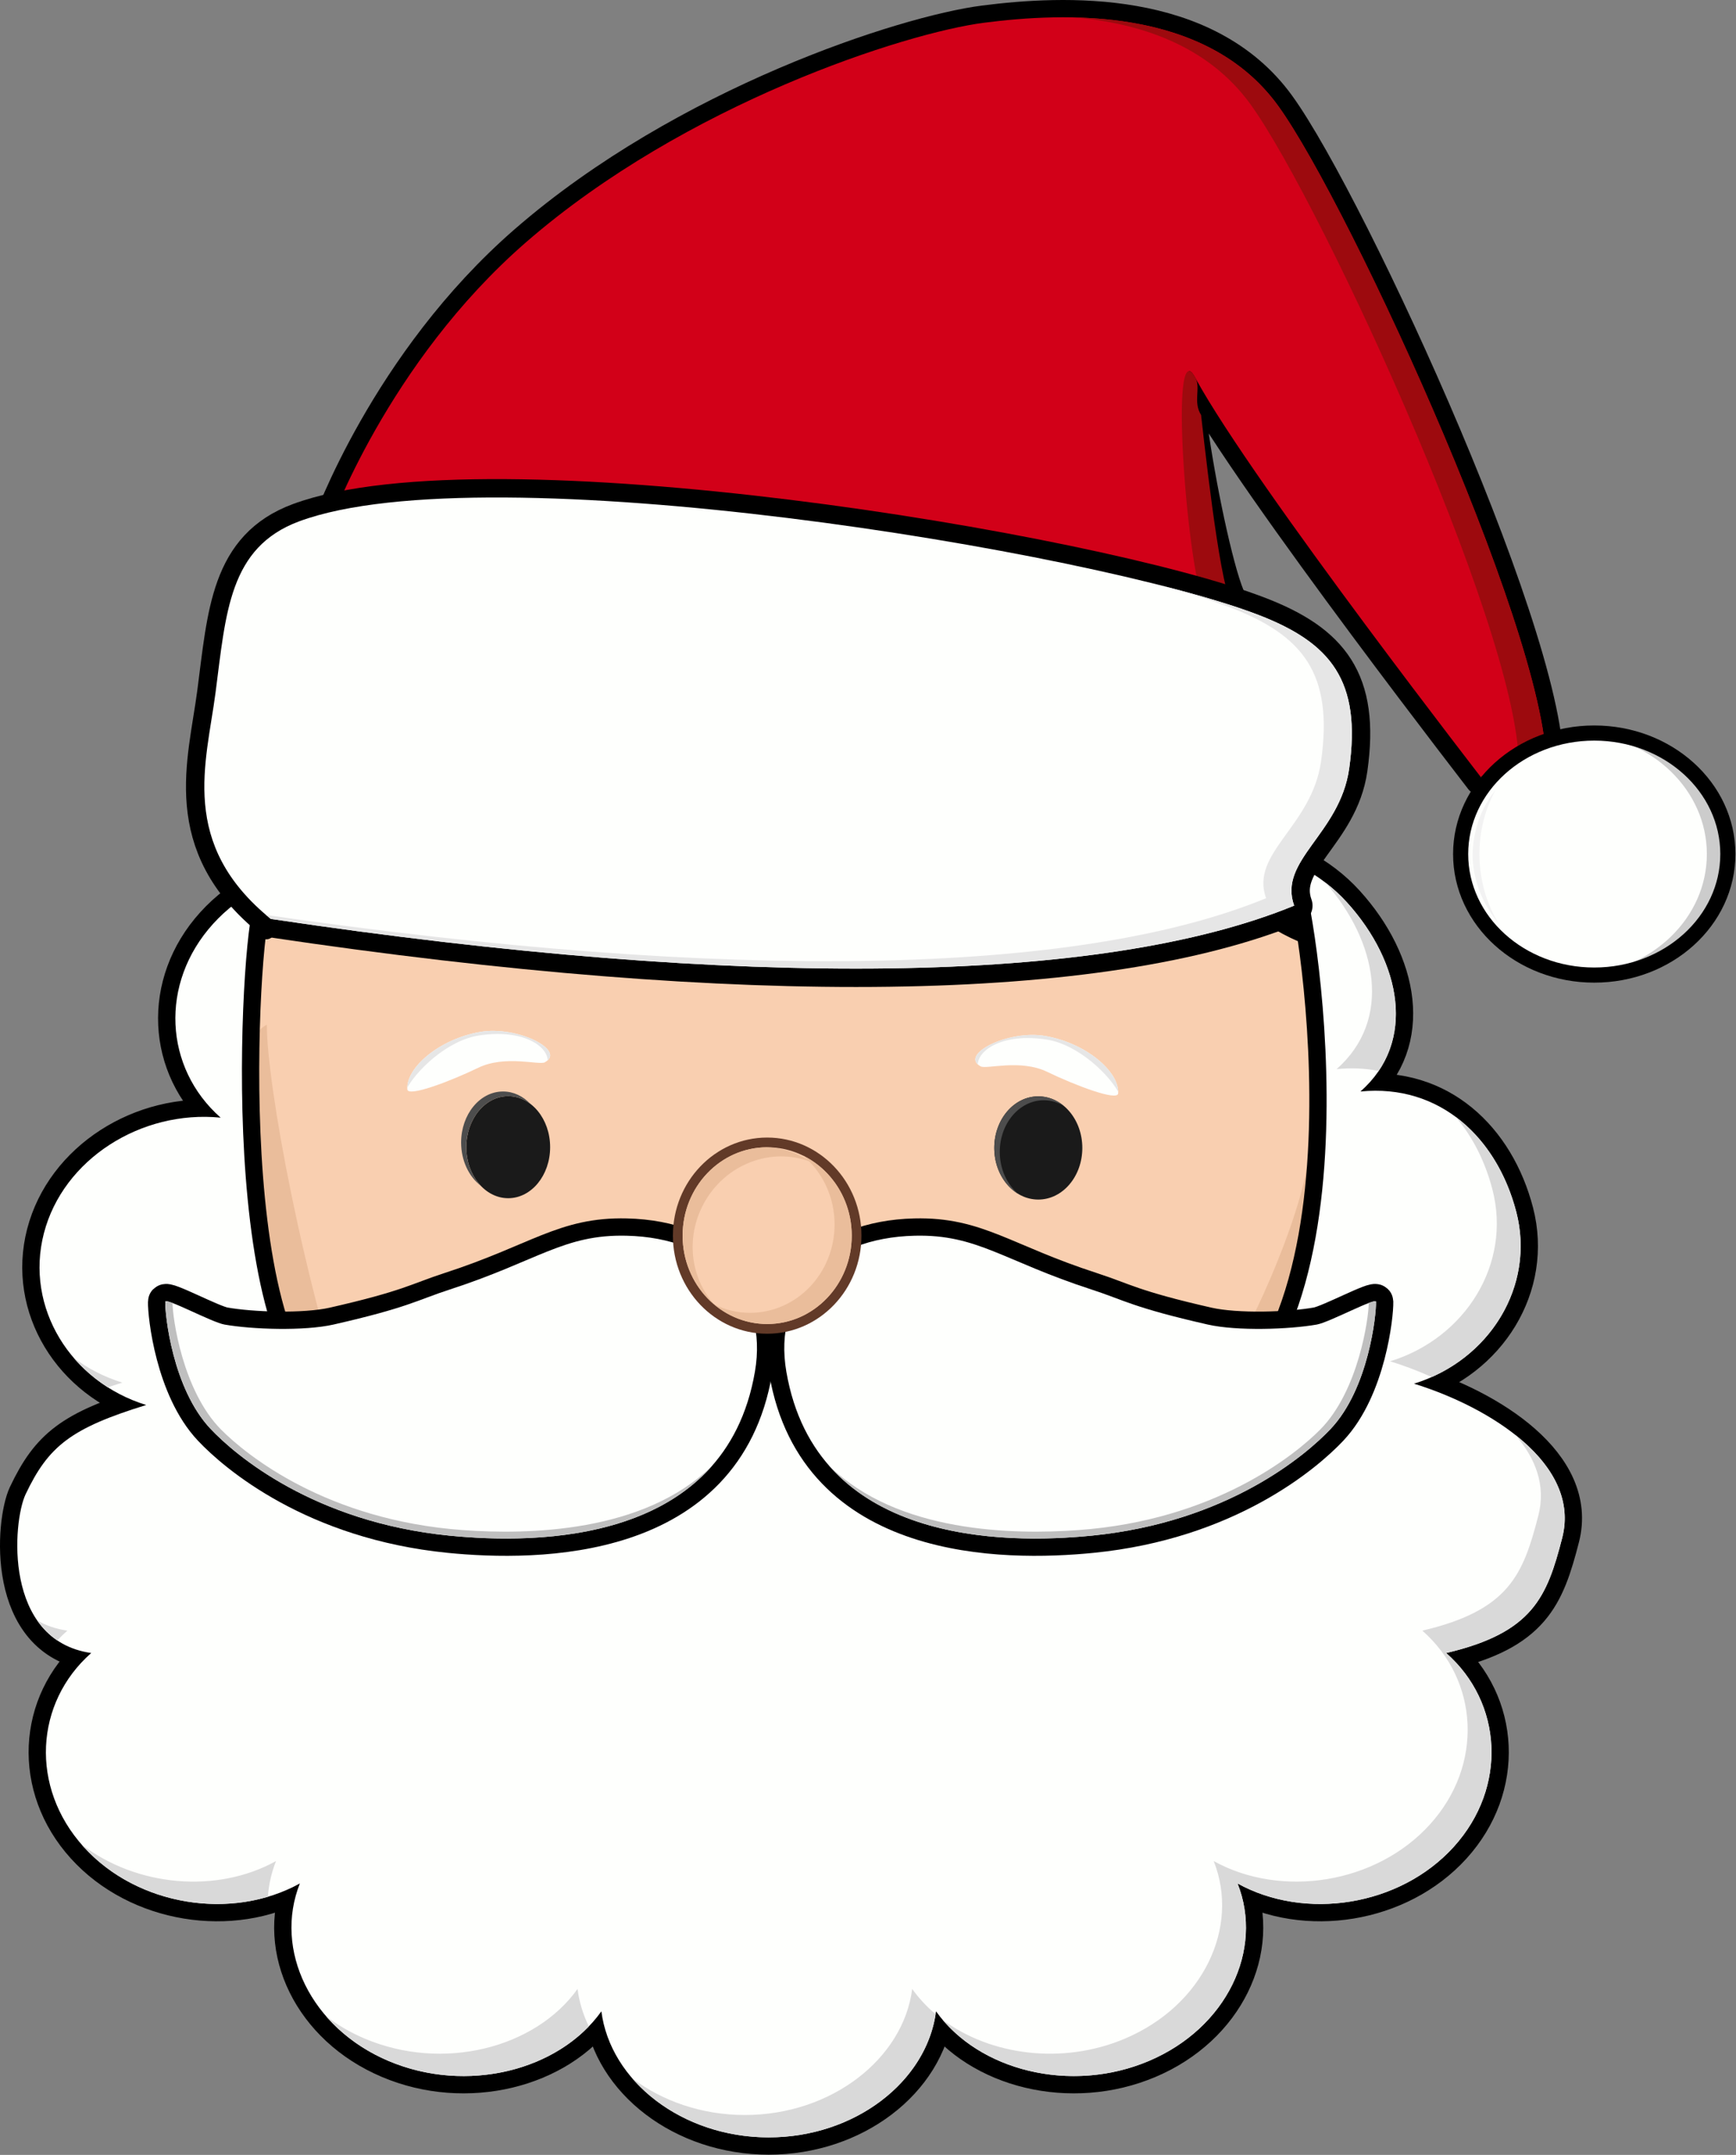 <?xml version="1.0" encoding="UTF-8" standalone="no"?><!DOCTYPE svg PUBLIC "-//W3C//DTD SVG 1.1//EN" "http://www.w3.org/Graphics/SVG/1.1/DTD/svg11.dtd"><svg width="100%" height="100%" viewBox="0 0 1674 2077" version="1.1" xmlns="http://www.w3.org/2000/svg" xmlns:xlink="http://www.w3.org/1999/xlink" xml:space="preserve" xmlnsSerif="http://www.serif.com/" style="fill-rule:evenodd;clip-rule:evenodd;stroke-linecap:round;stroke-linejoin:round;stroke-miterlimit:1.5;"><rect x="0" y="0" width="1674" height="2077" fill="#808080" stroke="none"/><g><path d="M413.989,855.156c-25.422,-63.975 701.916,-84.514 676.494,-20.539c65.195,-36.054 156.516,-22.093 208.507,35.298c51.991,57.391 67.314,134.197 12.878,182.126c76.508,-7.582 131.722,44.552 150.277,116.117c18.556,71.566 -25.982,143.122 -98.651,165.513c72.669,22.391 161.377,77.176 142.889,148.759c-14.672,56.81 -28.161,91.201 -111.832,110.836c54.436,47.929 59.295,129.41 7.304,186.801c-51.991,57.391 -143.312,71.352 -208.506,35.299c25.422,63.974 -10.361,139.242 -85.49,171.092c-75.129,31.849 -164.287,9.548 -205.256,-47.836c-8.627,67.349 -77.964,121.496 -161.351,121.496c-83.387,-0 -152.724,-54.147 -161.352,-121.496c-40.968,57.384 -130.126,79.685 -205.255,47.836c-75.13,-31.85 -110.912,-107.118 -85.49,-171.092c-65.195,36.053 -156.515,22.092 -208.506,-35.299c-51.992,-57.391 -47.132,-138.872 7.304,-186.801c-85.023,-12.285 -75.691,-126.797 -63.284,-152.963c22.006,-46.413 43.641,-63.702 116.31,-86.093c-72.669,-22.391 -117.207,-93.947 -98.652,-165.513c18.556,-71.565 93.952,-119.024 170.46,-111.441c-54.436,-47.93 -59.295,-129.411 -7.304,-186.802c51.991,-57.391 143.311,-71.352 208.506,-35.298Z" style="fill:#fefffd;stroke:#000;stroke-width:33.33px;"/><path d="M413.989,855.156c-25.422,-63.975 701.916,-84.514 676.494,-20.539c65.195,-36.054 156.516,-22.093 208.507,35.298c51.991,57.391 67.314,134.197 12.878,182.126c76.508,-7.582 131.722,44.552 150.277,116.117c18.556,71.566 -25.982,143.122 -98.651,165.513c72.669,22.391 161.377,77.176 142.889,148.759c-14.672,56.81 -28.161,91.201 -111.832,110.836c54.436,47.929 59.295,129.41 7.304,186.801c-51.991,57.391 -143.312,71.352 -208.506,35.299c25.422,63.974 -10.361,139.242 -85.49,171.092c-75.129,31.849 -164.287,9.548 -205.256,-47.836c-8.627,67.349 -77.964,121.496 -161.351,121.496c-83.387,-0 -152.724,-54.147 -161.352,-121.496c-40.968,57.384 -130.126,79.685 -205.255,47.836c-75.13,-31.85 -110.912,-107.118 -85.49,-171.092c-65.195,36.053 -156.515,22.092 -208.506,-35.299c-51.992,-57.391 -47.132,-138.872 7.304,-186.801c-85.023,-12.285 -75.691,-126.797 -63.284,-152.963c22.006,-46.413 43.641,-63.702 116.31,-86.093c-72.669,-22.391 -117.207,-93.947 -98.652,-165.513c18.556,-71.565 93.952,-119.024 170.46,-111.441c-54.436,-47.93 -59.295,-129.411 -7.304,-186.802c51.991,-57.391 143.311,-71.352 208.506,-35.298Z" style="fill:#fefffd;"/><path d="M609.536,2003.04c28.843,21.968 67.031,35.51 108.733,35.51c83.388,-0 152.724,-54.147 161.352,-121.496c6.424,8.997 14.032,17.133 22.59,24.335c-10.138,66.054 -78.714,118.728 -160.959,118.728c-54.035,-0 -102.17,-22.737 -131.716,-57.077Zm-295.087,-59.707c10.993,8.422 23.442,15.719 37.213,21.557c75.129,31.849 164.287,9.548 205.256,-47.836c1.611,12.58 5.341,24.701 10.887,36.095c-44.702,46.411 -124.748,62.31 -193.16,33.308c-24.507,-10.39 -44.828,-25.399 -60.196,-43.124Zm1146.57,-560.462c33.665,26.51 55.439,60.538 45.361,99.558c-14.672,56.81 -28.161,91.201 -111.832,110.836c54.436,47.929 59.295,129.41 7.304,186.801c-51.991,57.391 -143.312,71.352 -208.506,35.299c25.422,63.974 -10.361,139.242 -85.49,171.092c-71.531,30.324 -155.778,11.56 -199.041,-39.833c46.199,34.478 115.662,43.87 176.058,18.266c75.13,-31.85 110.912,-107.118 85.49,-171.093c65.195,36.054 156.515,22.093 208.507,-35.298c51.991,-57.391 47.132,-138.872 -7.305,-186.801c83.671,-19.635 97.16,-54.027 111.832,-110.836c7.523,-29.127 -2.702,-55.473 -22.378,-77.991Zm-1382.42,394.89c53.21,40.815 130.424,47.638 187.567,16.036c-4.459,11.222 -7.035,22.79 -7.844,34.421c-60.828,18.047 -133.471,0.648 -177.679,-48.152c-0.692,-0.763 -1.373,-1.531 -2.044,-2.305Zm-42.782,-215.951c8.186,4.806 17.831,8.252 29.147,9.888c-3.435,3.024 -6.672,6.182 -9.706,9.456c-7.871,-5.274 -14.278,-11.88 -19.441,-19.344Zm35.274,-253.05c13.691,10.329 29.488,18.517 46.899,23.882c-4.927,1.518 -9.619,3.012 -14.089,4.495c-12.476,-7.926 -23.512,-17.524 -32.81,-28.377Zm1332.62,-232.253c28.305,21.004 48.552,53.577 58.423,91.65c17.049,65.755 -19.165,131.501 -81.522,159.109c-13.416,-6.047 -27.024,-11.131 -40.112,-15.163c72.669,-22.391 117.207,-93.947 98.652,-165.513c-6.946,-26.787 -19.027,-50.851 -35.441,-70.083Zm-125.628,-225.821c7.477,5.736 14.485,12.152 20.896,19.228c45.305,50.011 62.767,114.763 30.483,162.307c-12.718,-2.496 -26.281,-3.166 -40.588,-1.748c53.702,-47.283 39.514,-122.666 -10.791,-179.787Z" style="fill:#d9d9d9;"/><path d="M1255.16,899.656c-30.563,-177.849 74.841,230.682 -37.277,412.901c-88.877,-41.347 -818.712,-47.187 -930.649,3.755c-77.059,-135.51 -33.929,-541.268 -30.475,-419.275c87.818,-163.079 259.262,-106.739 486.456,-116.849c154.115,-6.858 206.932,-72.353 336.217,-22.374c46.755,18.075 98.52,108.984 175.728,141.842Z" style="fill:#f9cfb0;"/><clipPath id="_clip1"><path d="M1255.16,899.656c-30.563,-177.849 74.841,230.682 -37.277,412.901c-88.877,-41.347 -818.712,-47.187 -930.649,3.755c-77.059,-135.51 -33.929,-541.268 -30.475,-419.275c87.818,-163.079 259.262,-106.739 486.456,-116.849c154.115,-6.858 206.932,-72.353 336.217,-22.374c46.755,18.075 98.52,108.984 175.728,141.842Z"/></clipPath><g clip-path="url(#_clip1)"><path d="M1228.71,1304.76c-3.455,9.625 46.349,49.702 33.29,36.967c263.516,25.454 270.235,-594.969 321.935,-759.226l-10.15,-2.092l-3.192,1.03l3.917,1.133c-60.477,61.523 -83.392,254.728 -127.525,397.026c-58.374,188.211 -136.624,325.375 -218.275,325.162Zm-77.403,-430.462c3.71,4.455 7.334,9.17 10.864,14.145c1.292,-1.374 2.577,-2.734 3.853,-4.077c-4.822,-3.632 -9.729,-6.984 -14.717,-10.068Z" style="fill:#eabd9b;"/><path d="M282.011,1304.18c4.322,9.444 -34.806,59.07 -24.835,43.745c-220.677,62.373 -285.058,-594.343 -384.82,-737.024l8.761,-3.802l2.974,0.557l-3.339,1.806c61.785,54.204 112.778,229.741 170.483,370.479c76.322,186.147 158.145,337.566 230.776,324.239Zm13.121,-459.596c-2.723,5.223 -5.338,10.703 -7.835,16.437c-1.327,-1.219 -2.647,-2.426 -3.957,-3.616c3.821,-4.547 7.754,-8.817 11.792,-12.821Z" style="fill:#eabd9b;"/><path d="M499.113,1693.96c5.007,9.1 112.042,-18.134 120.855,-34.154c-114.959,54.392 -209.766,-84.92 -274.976,-271.103c-53.29,-152.148 -88.046,-346.55 -87.651,-401.141c-58.187,31.024 -51.398,322.669 103.725,439.745c192.694,145.433 52.94,303.351 138.047,266.653Z" style="fill:#eabd9b;"/><path d="M1049.88,1805.79c-4.623,9.3 -254.113,-235.429 -263.585,-251.067c112.905,-44.171 170.503,-73.425 186.096,-82.293c89.551,-50.931 193.238,-137.123 222.188,-178.83c15.309,-22.054 76.048,-154.564 67.439,-203.666c19.04,32.302 14.534,304.291 -85.318,443.685c-141.668,197.768 -40.258,305.292 -126.82,272.171Z" style="fill:#eabd9b;"/></g><path d="M1255.16,899.656c-30.563,-177.849 74.841,230.682 -37.277,412.901c-88.877,-41.347 -818.712,-47.187 -930.649,3.755c-77.059,-135.51 -33.929,-541.268 -30.475,-419.275c87.818,-163.079 259.262,-106.739 486.456,-116.849c154.115,-6.858 206.932,-72.353 336.217,-22.374c46.755,18.075 98.52,108.984 175.728,141.842Z" style="fill:none;stroke:#000;stroke-width:16.67px;"/><path d="M525.302,1023.92c21.061,-11.328 -26.535,-35.591 -62.356,-29.304c-39.359,6.908 -71.354,34.347 -70.206,55.284c0.434,7.915 41.539,-7.732 68.455,-20.736c25.91,-12.519 58.602,-2.283 64.107,-5.244Z" style="fill:#fefffd;"/><clipPath id="_clip2"><path d="M525.302,1023.92c21.061,-11.328 -26.535,-35.591 -62.356,-29.304c-39.359,6.908 -71.354,34.347 -70.206,55.284c0.434,7.915 41.539,-7.732 68.455,-20.736c25.91,-12.519 58.602,-2.283 64.107,-5.244Z"/></clipPath><g clip-path="url(#_clip2)"><path d="M390.726,1052.04c9.436,-19.658 40.55,-49.222 70.872,-53.959c42.086,-6.576 66.268,9.89 66.567,24.29l-0.303,-0.042c2.385,0.704 4.655,1.336 6.804,1.858c1.133,-14.374 -25.59,-30.793 -68.068,-31.886c-44.502,-1.145 -79.038,43.011 -76.189,59.817c0.106,-0.025 0.212,-0.051 0.317,-0.078Z" style="fill:#e6e6e6;"/></g><path d="M945.676,1027.85c-21.06,-11.329 26.535,-35.592 62.356,-29.305c39.359,6.909 71.354,34.348 70.206,55.285c-0.433,7.915 -41.539,-7.732 -68.455,-20.737c-25.91,-12.518 -58.602,-2.282 -64.107,-5.243Z" style="fill:#fefffd;"/><clipPath id="_clip3"><path d="M945.676,1027.85c-21.06,-11.329 26.535,-35.592 62.356,-29.305c39.359,6.909 71.354,34.348 70.206,55.285c-0.433,7.915 -41.539,-7.732 -68.455,-20.737c-25.91,-12.518 -58.602,-2.282 -64.107,-5.243Z"/></clipPath><g clip-path="url(#_clip3)"><path d="M1080.25,1055.96c-9.436,-19.657 -40.55,-49.221 -70.872,-53.959c-42.086,-6.575 -66.268,9.891 -66.567,24.29l0.303,-0.042c-2.385,0.704 -4.655,1.336 -6.804,1.858c-1.133,-14.373 25.59,-30.792 68.068,-31.885c44.502,-1.146 79.038,43.01 76.189,59.817c-0.106,-0.025 -0.212,-0.052 -0.317,-0.079Z" style="fill:#e6e6e6;"/></g><g><path d="M1326.87,1254.73c0.297,12.403 -7.044,83.623 -43.659,122.462c-23.863,25.312 -99.508,89.92 -230.348,102.942c-84.859,8.446 -266.019,8.172 -294.605,-158.034c-12.997,-75.566 38.558,-129.021 123.812,-131.063c60.403,-1.446 85.183,24.207 170.793,51.976c30.774,9.982 39.456,17.215 111.694,33.639c28.359,6.447 78.953,4.703 105.303,-0c12.184,-2.175 56.904,-26.348 57.01,-21.922Z" style="fill:#fefffd;stroke:#000;stroke-width:33.33px;"/><path d="M1326.87,1254.73c0.297,12.403 -7.044,83.623 -43.659,122.462c-23.863,25.312 -99.508,89.92 -230.348,102.942c-84.859,8.446 -266.019,8.172 -294.605,-158.034c-12.997,-75.566 38.558,-129.021 123.812,-131.063c60.403,-1.446 85.183,24.207 170.793,51.976c30.774,9.982 39.456,17.215 111.694,33.639c28.359,6.447 78.953,4.703 105.303,-0c12.184,-2.175 56.904,-26.348 57.01,-21.922Z" style="fill:#fefffd;"/><path d="M1318.87,1256.28c4.835,-1.891 7.977,-2.718 8.005,-1.548c0.297,12.403 -7.044,83.623 -43.659,122.462c-23.863,25.312 -99.508,89.92 -230.348,102.942c-65.333,6.502 -187.748,7.836 -253.663,-67.735c66.109,65.363 178.767,66.867 240.629,62.388c131.143,-9.494 208.5,-72.041 233.036,-96.701c37.648,-37.839 46.904,-108.835 46.941,-121.243c0.001,-0.378 -0.329,-0.556 -0.941,-0.565Z" style="fill:#bfbfbf;"/></g><g><path d="M159.352,1254.73c-0.297,12.403 7.044,83.623 43.659,122.462c23.863,25.312 99.508,89.92 230.347,102.942c84.86,8.446 266.02,8.172 294.606,-158.034c12.997,-75.566 -38.558,-129.021 -123.813,-131.063c-60.403,-1.446 -85.182,24.207 -170.793,51.976c-30.773,9.982 -39.455,17.215 -111.694,33.639c-28.359,6.447 -78.952,4.703 -105.302,-0c-12.185,-2.175 -56.904,-26.348 -57.01,-21.922Z" style="fill:#fefffd;stroke:#000;stroke-width:33.33px;"/><path d="M159.352,1254.73c-0.297,12.403 7.044,83.623 43.659,122.462c23.863,25.312 99.508,89.92 230.347,102.942c84.86,8.446 266.02,8.172 294.606,-158.034c12.997,-75.566 -38.558,-129.021 -123.813,-131.063c-60.403,-1.446 -85.182,24.207 -170.793,51.976c-30.773,9.982 -39.455,17.215 -111.694,33.639c-28.359,6.447 -78.952,4.703 -105.302,-0c-12.185,-2.175 -56.904,-26.348 -57.01,-21.922Z" style="fill:#fefffd;"/><path d="M167.357,1256.28c-4.835,-1.891 -7.977,-2.718 -8.005,-1.548c-0.297,12.403 7.044,83.623 43.659,122.462c23.863,25.312 99.508,89.92 230.347,102.942c65.334,6.502 187.749,7.836 253.663,-67.735c-66.108,65.363 -178.767,66.867 -240.628,62.388c-131.143,-9.494 -208.5,-72.041 -233.036,-96.701c-37.648,-37.839 -46.904,-108.835 -46.941,-121.243c-0.001,-0.378 0.328,-0.556 0.941,-0.565Z" style="fill:#bfbfbf;"/></g><ellipse cx="739.781" cy="1190.98" rx="81.539" ry="85.173" style="fill:#f9cfb0;stroke:#623a28;stroke-width:18.75px;"/><ellipse cx="739.781" cy="1190.98" rx="81.539" ry="85.173" style="fill:#f9cfb0;"/><clipPath id="_clip4"><ellipse cx="739.781" cy="1190.98" rx="81.539" ry="85.173"/></clipPath><g clip-path="url(#_clip4)"><path d="M774.294,1113.8c27.774,13.591 47.026,43.055 47.026,77.178c-0,47.008 -36.537,85.173 -81.539,85.173c-19.324,-0 -37.088,-7.037 -51.063,-18.786c10.479,5.128 22.179,7.996 34.514,7.996c45.003,-0 81.539,-38.165 81.539,-85.173c-0,-26.823 -11.896,-50.767 -30.477,-66.388Z" style="fill:#eabd9b;"/><path d="M702.106,1269.17c-2.864,-1.124 -5.685,-2.424 -8.453,-3.908c-39.667,-21.256 -53.844,-72.152 -31.641,-113.586c22.203,-41.434 72.434,-57.816 112.1,-36.56c2.769,1.483 5.413,3.111 7.935,4.874c-38.089,-14.94 -82.993,1.926 -103.647,40.468c-20.654,38.542 -9.828,85.271 23.706,108.712Z" style="fill:#eabd9b;"/></g><ellipse cx="490.062" cy="1105.71" rx="40.423" ry="49.179" style="fill:#1a1a1a;"/><path d="M463.621,1142.9c-11.39,-8.699 -18.97,-24.121 -18.97,-41.68c0,-27.142 18.113,-49.179 40.423,-49.179c10.107,0 19.352,4.522 26.441,11.992c-6.22,-4.752 -13.575,-7.5 -21.453,-7.5c-22.31,0 -40.423,22.037 -40.423,49.18c0,14.847 5.42,28.166 13.982,37.187Z" style="fill:#4d4d4d;"/><ellipse cx="1001.21" cy="1106.46" rx="42.457" ry="49.745" style="fill:#1a1a1a;"/><path d="M982.047,1150.86c-13.817,-8.212 -23.294,-25.017 -23.294,-44.394c-0,-27.455 19.024,-49.745 42.457,-49.745c9.11,-0 17.555,3.369 24.475,9.103c-5.756,-3.421 -12.268,-5.35 -19.162,-5.35c-23.433,-0 -42.457,22.29 -42.457,49.745c-0,16.78 7.107,31.631 17.981,40.641Z" style="fill:#4d4d4d;"/></g><g><path d="M317.473,565.79c-0,0 -5.959,-14.182 -0,-58.477c-0,0 55.63,-157.298 189.852,-273.896c153.788,-133.595 365.777,-201.79 441.805,-211.533c76.029,-9.743 213.696,-16.145 283.383,80.147c69.688,96.292 270.956,535.457 257.908,647.085l-61.974,0.603c12.786,16.17 -219.452,-281.974 -275.802,-385.422c-28.349,-52.045 22.23,226.124 38.447,220.718c-0,0 -110.426,86.284 -122.347,125.592c0,0 -97.054,-116.476 -114.844,-192.454c-0,0 -73.713,198.648 -152.471,223.578c0,0 -154.38,-95.507 -172.717,-246.733c-0,0 -74.472,226.61 -133.28,246.733c-0,0 -55.668,-170.499 -177.96,-175.941" style="fill:#d20018;stroke:#000;stroke-width:33.33px;"/><path d="M317.473,565.79c-0,0 -5.959,-14.182 -0,-58.477c-0,0 55.63,-157.298 189.852,-273.896c153.788,-133.595 365.777,-201.79 441.805,-211.533c76.029,-9.743 213.696,-16.145 283.383,80.147c69.688,96.292 270.956,535.457 257.908,647.085l-61.974,0.603c12.786,16.17 -219.452,-281.974 -275.802,-385.422c-28.349,-52.045 22.23,226.124 38.447,220.718c-0,0 -110.426,86.284 -122.347,125.592c0,0 -97.054,-116.476 -114.844,-192.454c-0,0 -73.713,198.648 -152.471,223.578c0,0 -154.38,-95.507 -172.717,-246.733c-0,0 -74.472,226.61 -133.28,246.733c-0,0 -55.668,-170.499 -177.96,-175.941" style="fill:#d20018;"/><path d="M1035.49,16.783c69.821,1.551 149.341,19.356 197.028,85.248c69.688,96.292 270.956,535.457 257.908,647.085l-61.944,0.603c0.637,0.831 0.648,0.857 -0.03,0l0.03,-0l-0.401,-0.527l-0.87,-1.132l36.593,-0.356c13.048,-111.628 -188.22,-550.793 -257.907,-647.085c-41.715,-57.64 -107.788,-78.483 -170.407,-83.836Zm16.977,673.349c30.547,-42.876 112.008,-106.529 112.008,-106.529c-16.217,5.406 -40.038,-271.412 -11.689,-219.367c5.263,9.662 -2.569,23.154 5.408,35.779c7.324,65.832 21.924,188.66 32.903,185c-0,0 -110.426,86.284 -122.347,125.592c0,0 -6.43,-7.717 -16.283,-20.475Z" style="fill:#9d0a0e;"/><path d="M1213.77,592.779c-159.905,-61.735 -743.529,-157.591 -925.245,-90.296c-67.773,25.098 -70.653,88.286 -80.708,165.267c-8.817,67.505 -35.759,145.617 53.288,217.953c458.031,68.422 802.47,63.004 986.85,-12.811c-15.778,-43.653 44.062,-68.876 53.023,-131.977c12.054,-84.878 -17.735,-121.314 -87.208,-148.136Z" style="fill:#fefffd;stroke:#000;stroke-width:35.42px;"/><path d="M1213.77,592.779c-159.905,-61.735 -743.529,-157.591 -925.245,-90.296c-67.773,25.098 -70.653,88.286 -80.708,165.267c-8.817,67.505 -35.759,145.617 53.288,217.953c458.031,68.422 802.47,63.004 986.85,-12.811c-15.778,-43.653 44.062,-68.876 53.023,-131.977c12.054,-84.878 -17.735,-121.314 -87.208,-148.136Z" style="fill:#fefffd;"/><path d="M1119.62,564.278c26.756,7.356 49.473,14.56 67.062,21.351c69.473,26.822 99.262,63.257 87.208,148.135c-8.962,63.102 -68.801,88.324 -53.023,131.978c-181.357,74.571 -517.565,81.036 -964.376,16.121c1.495,1.277 3.035,2.56 4.611,3.84c458.031,68.422 802.47,63.004 986.85,-12.811c-15.778,-43.653 44.062,-68.876 53.023,-131.977c12.054,-84.878 -17.735,-121.314 -87.208,-148.136c-23.266,-8.982 -55.502,-18.687 -94.147,-28.501Z" style="fill:#e6e6e6;"/><g><ellipse cx="1537.31" cy="823.192" rx="128.838" ry="116.644" style="fill:#fefffd;"/><clipPath id="_clip5"><ellipse cx="1537.31" cy="823.192" rx="128.838" ry="116.644"/></clipPath><g clip-path="url(#_clip5)"><path d="M1519.87,939.384c-2.981,0.299 -6.006,0.452 -9.061,0.452c-56.479,-0 -102.333,-52.266 -102.333,-116.644c-0,-64.377 45.854,-116.643 102.333,-116.643c3.055,-0 6.08,0.153 9.061,0.452c-52.246,5.238 -93.272,55.297 -93.272,116.191c-0,60.895 41.026,110.953 93.272,116.192Z" style="fill:#f2f2f2;"/><path d="M1527.18,706.905c3.347,-0.236 6.722,-0.356 10.128,-0.356c71.108,-0 128.838,52.266 128.838,116.643c0,64.378 -57.73,116.644 -128.838,116.644c-3.406,-0 -6.781,-0.12 -10.128,-0.356c66.379,-4.679 118.711,-54.994 118.711,-116.288c0,-61.293 -52.332,-111.608 -118.711,-116.287Z" style="fill:#ccc;"/><path d="M1548.6,944.462c-1.003,0.022 -2.01,0.033 -3.02,0.033c-71.633,-0 -129.79,-53.31 -129.79,-118.973c-0,-65.663 58.157,-118.973 129.79,-118.973c1.01,-0 2.017,0.01 3.02,0.032c-70.241,1.474 -132.81,51.874 -132.81,116.611c-0,64.737 62.569,119.797 132.81,121.27Z" style="fill:#f6ca04;stroke:#fefffd;stroke-width:8.33px;"/></g><ellipse cx="1537.31" cy="823.192" rx="128.838" ry="116.644" style="fill:none;stroke:#000;stroke-width:14.58px;"/></g></g></svg>
